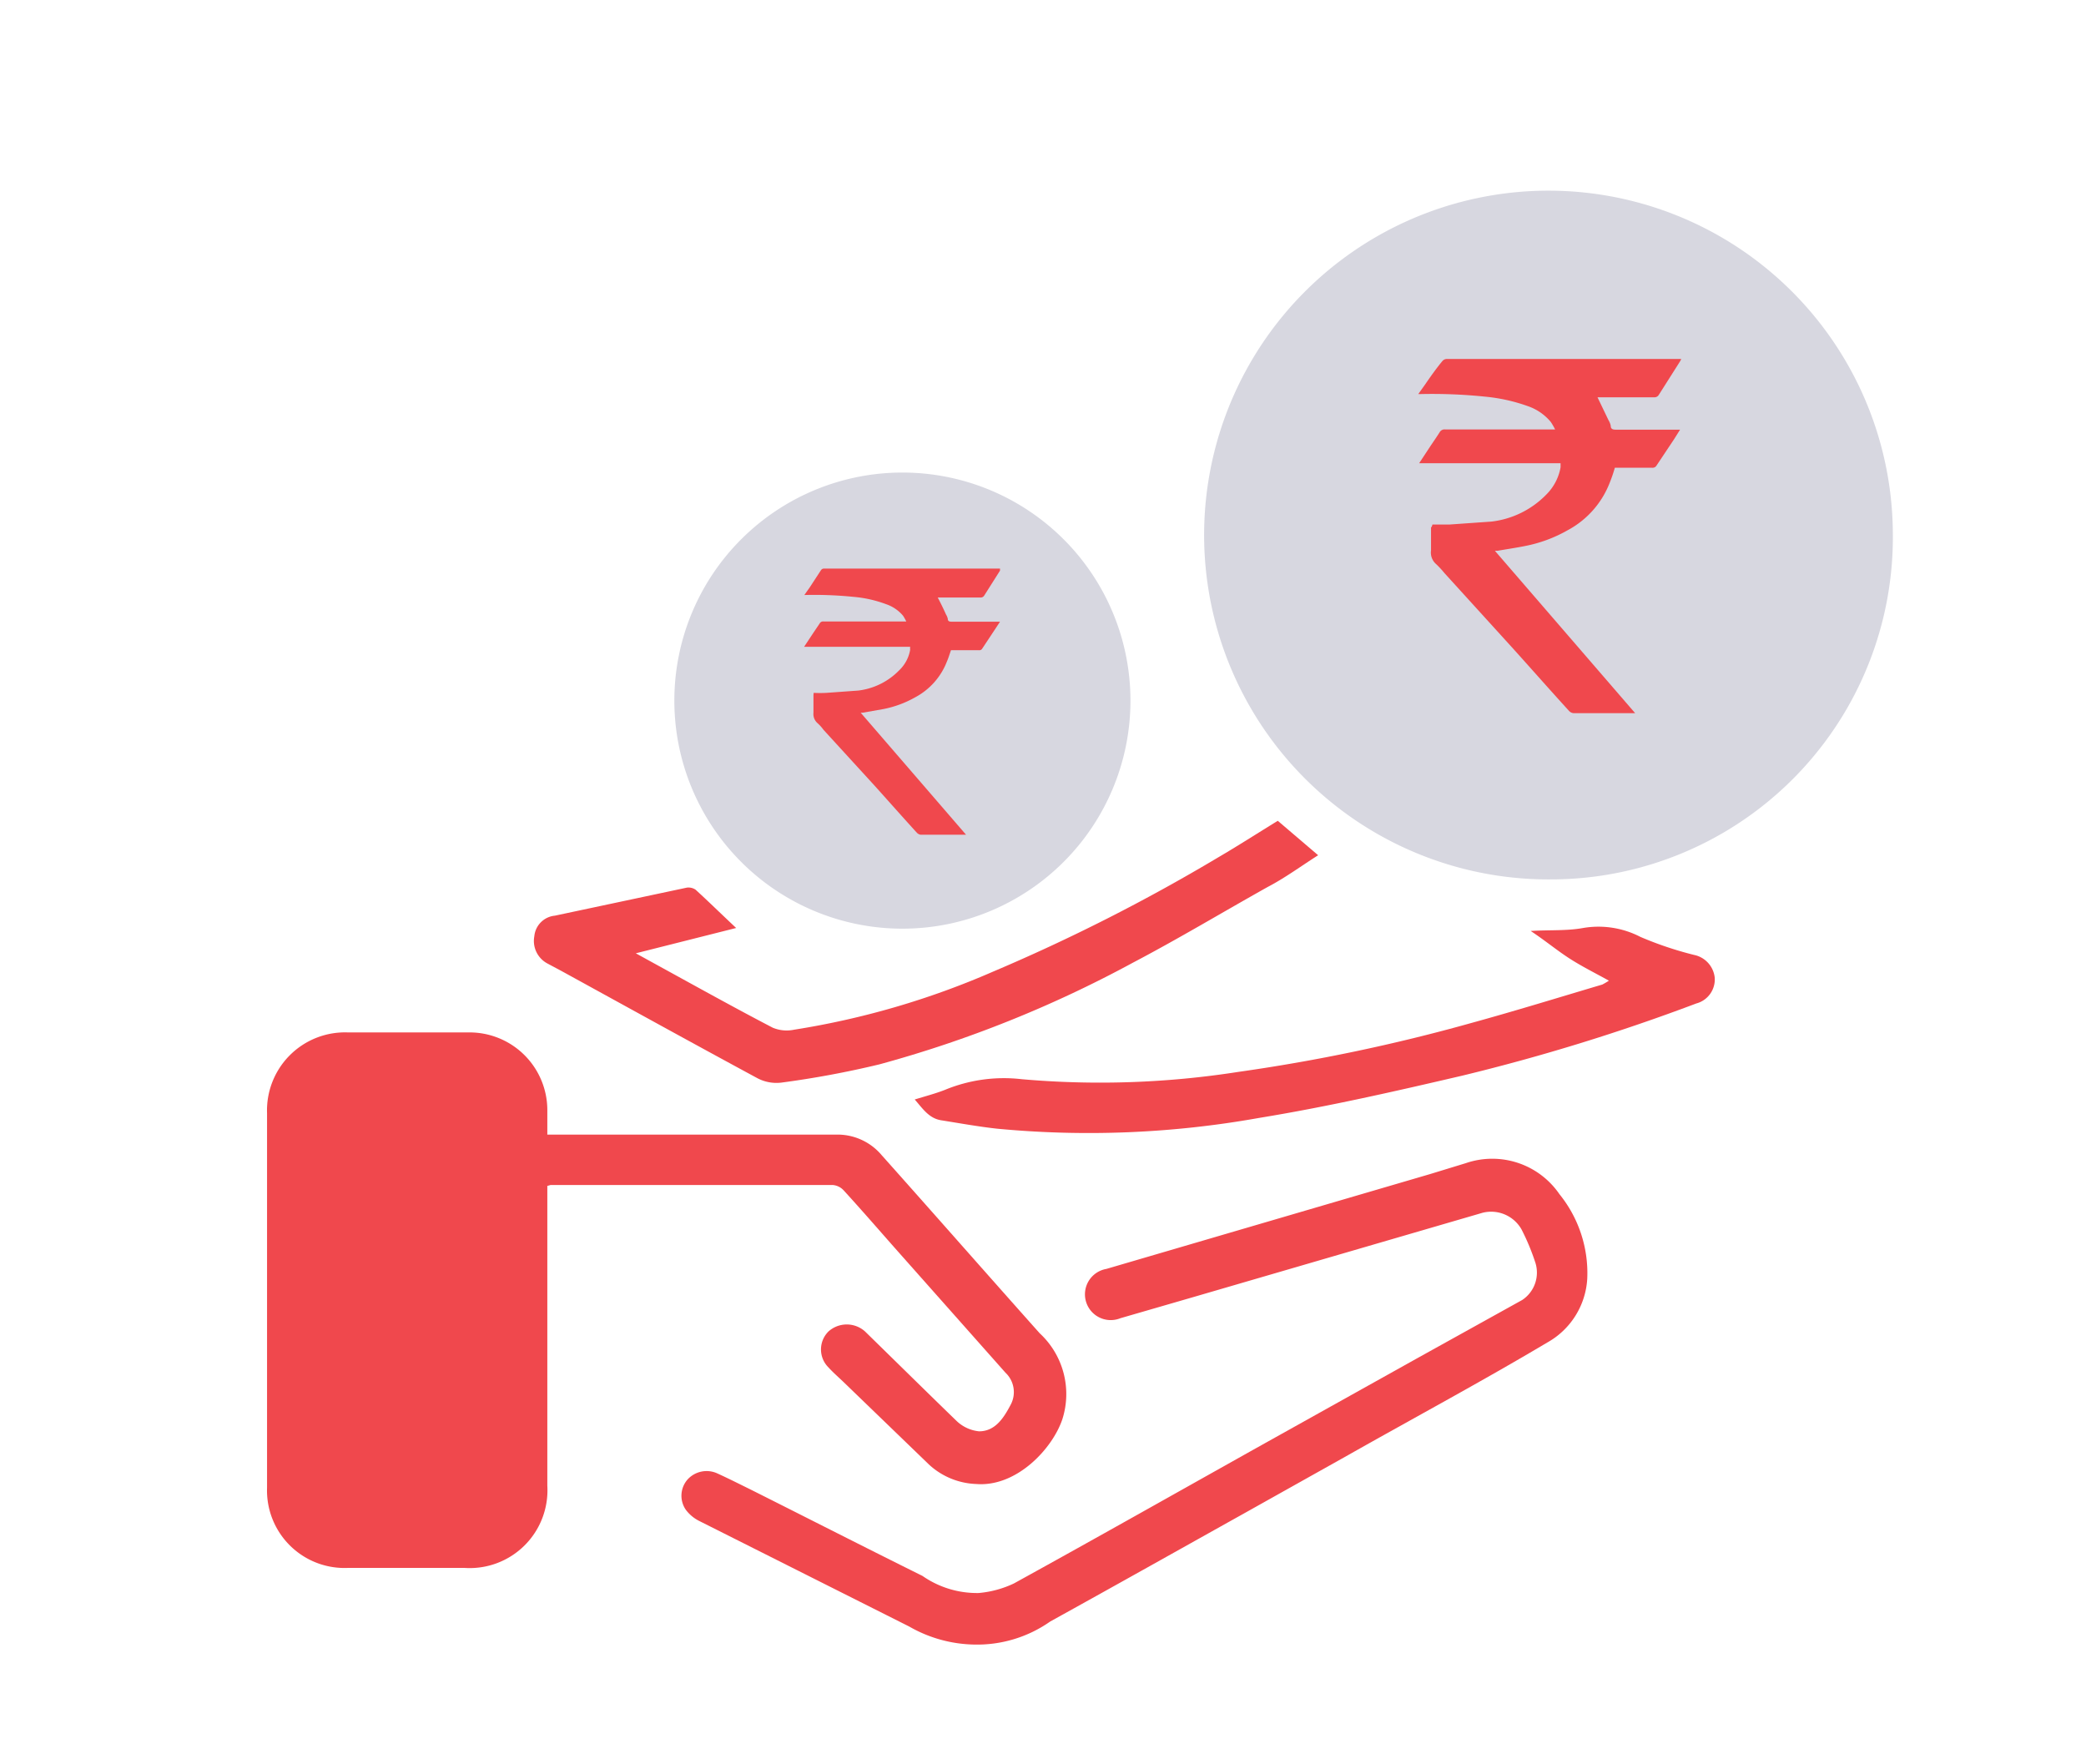 <svg id="Layer_1" data-name="Layer 1" xmlns="http://www.w3.org/2000/svg" viewBox="0 0 91.47 77.33"><defs><style>.cls-1{fill:#d7d7e0;}.cls-2{fill:#f0484d;}</style></defs><title>01</title><path class="cls-1" d="M68,38.56A15.1,15.1,0,1,1,83,23.4,15,15,0,0,1,68,38.56Z"/><path class="cls-2" d="M24,49.75H36.66a2.53,2.53,0,0,1,2,.9c2.32,2.6,4.61,5.21,6.93,7.81a3.63,3.63,0,0,1,1,3.75c-.42,1.29-2,3-3.78,2.86a3.22,3.22,0,0,1-2.06-.84l-3.77-3.64c-.22-.21-.45-.41-.65-.63a1.11,1.11,0,0,1,0-1.58,1.2,1.2,0,0,1,1.6,0c1.34,1.31,2.68,2.63,4,3.91a1.67,1.67,0,0,0,1,.47c.73,0,1.1-.62,1.4-1.19a1.17,1.17,0,0,0-.24-1.38l-4.88-5.5c-.74-.84-1.47-1.68-2.22-2.5a.73.73,0,0,0-.47-.23H24.14L24,52V65.15a3.41,3.41,0,0,1-3.62,3.6H15.24a3.4,3.4,0,0,1-3.53-3.52V48.81a3.42,3.42,0,0,1,3.56-3.54h5.24A3.41,3.41,0,0,1,24,48.65C24,49,24,49.36,24,49.75Z"/><path class="cls-1" d="M49.57,30.72a10,10,0,1,1-10-10A10,10,0,0,1,49.57,30.72Z"/><path class="cls-2" d="M42.72,72.11a5.92,5.92,0,0,1-2.85-.79l-9.21-4.63a1.68,1.68,0,0,1-.58-.48,1.08,1.08,0,0,1,.08-1.35,1.13,1.13,0,0,1,1.26-.27c.51.23,1,.48,1.51.73,2.51,1.26,5,2.53,7.52,3.78a4.18,4.18,0,0,0,2.46.75,4.51,4.51,0,0,0,1.55-.42c3.74-2.06,7.45-4.16,11.17-6.24l6.56-3.66L66.75,57a1.44,1.44,0,0,0,.58-1.62,9.9,9.9,0,0,0-.61-1.47A1.53,1.53,0,0,0,65,53.18L52.34,56.87l-3.21.93a1.13,1.13,0,1,1-.62-2.16l14.2-4.16L64.28,51a3.57,3.57,0,0,1,4.1,1.36,5.5,5.5,0,0,1,1.22,3.71,3.43,3.43,0,0,1-1.76,2.8C65,60.56,62,62.17,59.12,63.8l-4.57,2.56c-2.83,1.58-5.66,3.17-8.5,4.74A5.57,5.57,0,0,1,42.72,72.11Z"/><path class="cls-2" d="M32.28,40.69l-4.4,1.11,1,.55c1.66.91,3.31,1.83,5,2.71a1.58,1.58,0,0,0,.94.09,35.69,35.69,0,0,0,8.71-2.54,80.77,80.77,0,0,0,9.86-5c.89-.52,1.76-1.08,2.64-1.62L57.8,37.5c-.74.47-1.46,1-2.21,1.39-2,1.12-3.91,2.27-5.91,3.32a51.92,51.92,0,0,1-11.12,4.46,41.72,41.72,0,0,1-4.3.8,1.79,1.79,0,0,1-1.06-.2c-2.87-1.55-5.73-3.13-8.59-4.7l-.6-.32a1.12,1.12,0,0,1-.58-1.2,1,1,0,0,1,.9-.9l5.79-1.23a.56.56,0,0,1,.38.09C31.08,39.54,31.64,40.09,32.28,40.69Z"/><path class="cls-2" d="M70.55,43c-.63-.35-1.22-.64-1.77-1s-1-.74-1.66-1.18c.86-.05,1.59,0,2.3-.13a4,4,0,0,1,2.51.39,15.45,15.45,0,0,0,2.35.79,1.14,1.14,0,0,1,.91,1,1.09,1.09,0,0,1-.81,1.13,87.15,87.15,0,0,1-10.24,3.16c-3,.7-5.94,1.37-8.94,1.86a42.46,42.46,0,0,1-11.48.47c-.82-.09-1.64-.24-2.46-.37-.53-.09-.79-.5-1.15-.91.49-.15.91-.26,1.32-.42a6.77,6.77,0,0,1,3.37-.47A39.27,39.27,0,0,0,54.3,47a78.63,78.63,0,0,0,10.2-2.14c1.93-.53,3.84-1.12,5.76-1.69A3.05,3.05,0,0,0,70.55,43Z"/><path class="cls-2" d="M62.81,23c.25,0,.5,0,.74,0l1.85-.13a4,4,0,0,0,2.4-1.18,2.23,2.23,0,0,0,.63-1.2s0-.11,0-.18h-6.2l.52-.79c.13-.19.26-.38.38-.57a.24.24,0,0,1,.23-.12h4.83A2.81,2.81,0,0,0,68,18.5a2.26,2.26,0,0,0-1-.69,7.69,7.69,0,0,0-1.9-.42,22.56,22.56,0,0,0-2.85-.11h-.06l.32-.45c.24-.35.49-.7.74-1a.26.26,0,0,1,.18-.09H73.72a.67.67,0,0,1-.06.12l-.92,1.45a.22.22,0,0,1-.21.11H70.05l.48,1a.77.77,0,0,1,.1.25c0,.15.1.17.23.17l2.7,0h.11l-.27.43-.76,1.14a.2.2,0,0,1-.19.1H70.81a6.59,6.59,0,0,1-.23.67,4,4,0,0,1-1.84,2.07,6.13,6.13,0,0,1-1.86.69c-.4.08-.81.14-1.21.21l-.12,0,6.15,7.12H69a.3.3,0,0,1-.2-.1c-.83-.91-1.64-1.83-2.46-2.74l-3-3.3a4.49,4.49,0,0,0-.36-.39.67.67,0,0,1-.23-.61c0-.33,0-.66,0-1C62.8,23.08,62.81,23,62.81,23Z"/><path class="cls-2" d="M35.68,30.38a5.23,5.23,0,0,0,.56,0l1.39-.1a3,3,0,0,0,1.8-.89,1.62,1.62,0,0,0,.48-.9.62.62,0,0,1,0-.13H35.26l.39-.59.29-.43a.17.17,0,0,1,.17-.09h3.63A2.55,2.55,0,0,0,39.6,27a1.68,1.68,0,0,0-.75-.51,5.39,5.39,0,0,0-1.43-.32,17.1,17.1,0,0,0-2.15-.08h0l.24-.34L36,25a.16.16,0,0,1,.13-.07h7.72l0,.09-.69,1.09a.18.18,0,0,1-.16.09H41.12c.13.25.25.49.36.74a.64.64,0,0,1,.08.19c0,.11.07.13.17.13h2.12l-.21.32-.57.86a.14.14,0,0,1-.14.07H41.7c-.06.17-.11.34-.18.5a3,3,0,0,1-1.38,1.56,4.63,4.63,0,0,1-1.4.52l-.91.16-.09,0,4.62,5.35h-2a.31.31,0,0,1-.15-.08c-.62-.68-1.23-1.37-1.85-2.06L36.11,32a1.8,1.8,0,0,0-.26-.29.53.53,0,0,1-.18-.46c0-.25,0-.49,0-.74C35.67,30.44,35.68,30.41,35.68,30.38Z"/></svg>